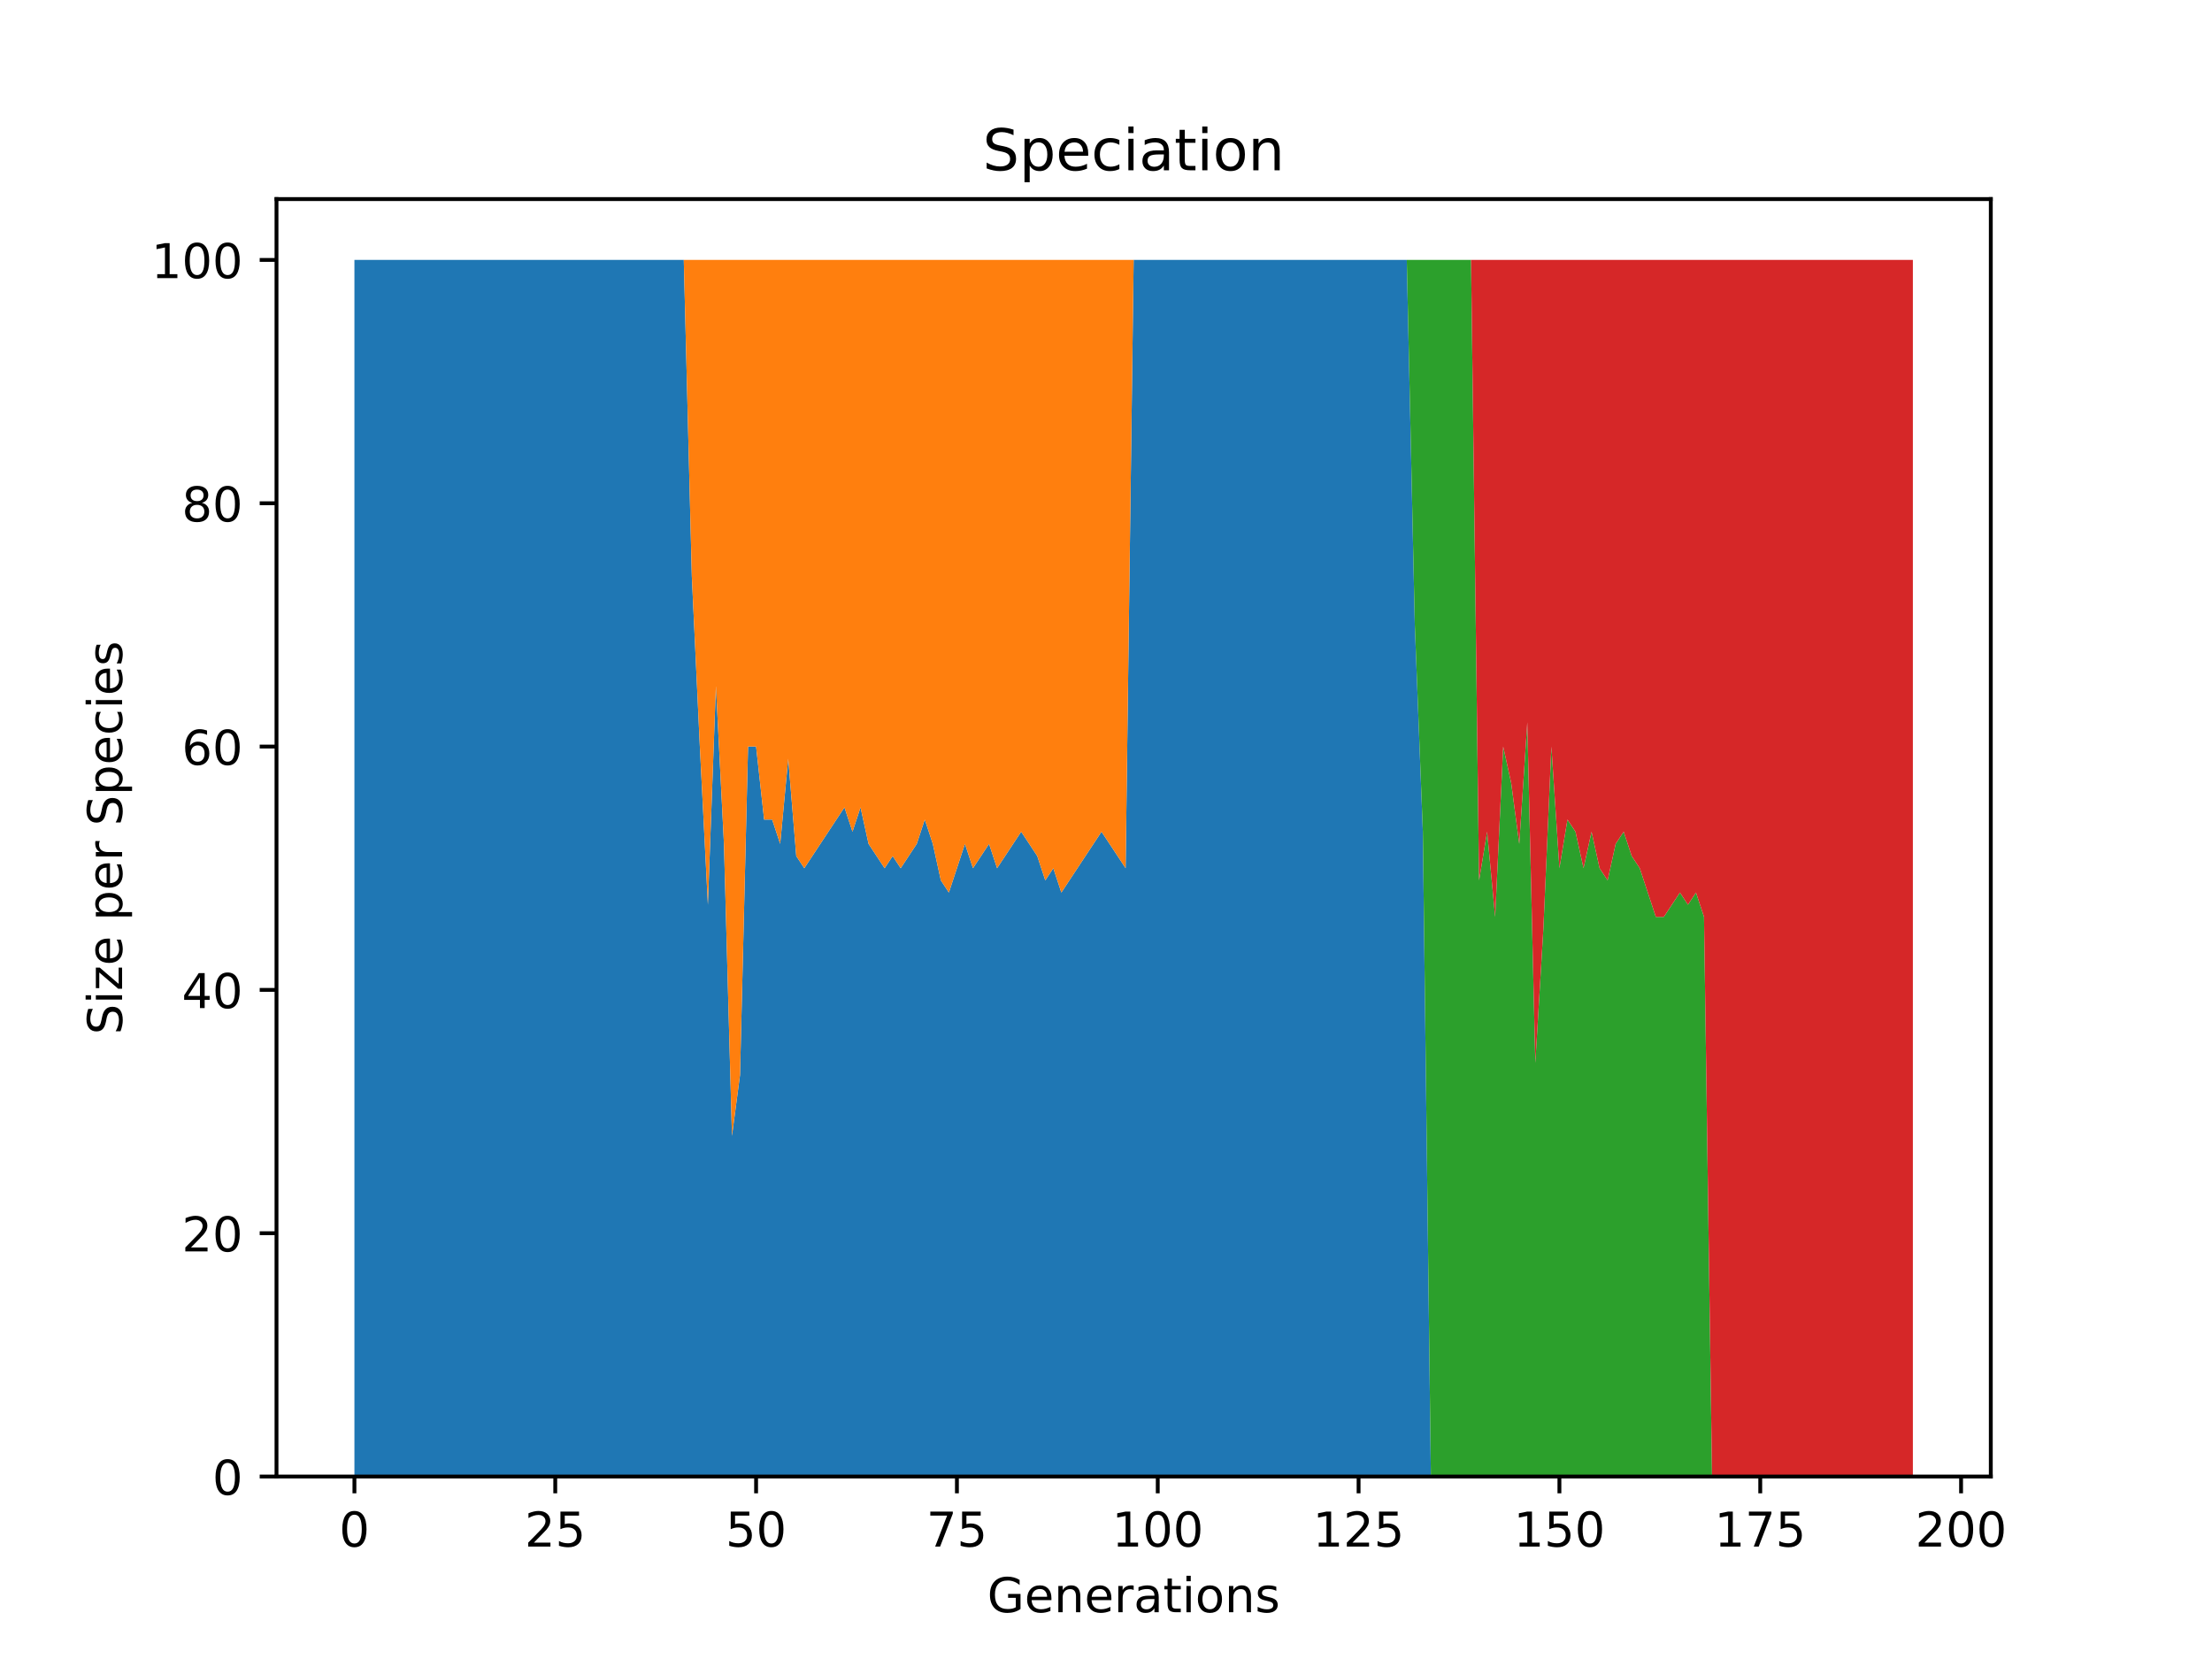 <?xml version="1.0" encoding="utf-8" standalone="no"?>
<!DOCTYPE svg PUBLIC "-//W3C//DTD SVG 1.1//EN"
  "http://www.w3.org/Graphics/SVG/1.1/DTD/svg11.dtd">
<!-- Created with matplotlib (https://matplotlib.org/) -->
<svg height="345.6pt" version="1.1" viewBox="0 0 460.8 345.6" width="460.8pt" xmlns="http://www.w3.org/2000/svg" xmlns:xlink="http://www.w3.org/1999/xlink">
 <defs>
  <style type="text/css">*{stroke-linecap:butt;stroke-linejoin:round;}</style>
 </defs>
 <g id="figure_1">
  <g id="patch_1">
   <path d="M 0 345.6 
L 460.8 345.6 
L 460.8 0 
L 0 0 
z
" style="fill:#ffffff;"/>
  </g>
  <g id="axes_1">
   <g id="patch_2">
    <path d="M 57.6 307.584 
L 414.72 307.584 
L 414.72 41.472 
L 57.6 41.472 
z
" style="fill:#ffffff;"/>
   </g>
   <g id="PolyCollection_1">
    <path clip-path="url(#p892b4ec6a6)" d="M 73.833 54.144 
L 73.833 307.584 
L 75.506 307.584 
L 77.18 307.584 
L 78.853 307.584 
L 80.527 307.584 
L 82.2 307.584 
L 83.874 307.584 
L 85.547 307.584 
L 87.221 307.584 
L 88.894 307.584 
L 90.567 307.584 
L 92.241 307.584 
L 93.914 307.584 
L 95.588 307.584 
L 97.261 307.584 
L 98.935 307.584 
L 100.608 307.584 
L 102.282 307.584 
L 103.955 307.584 
L 105.629 307.584 
L 107.302 307.584 
L 108.976 307.584 
L 110.649 307.584 
L 112.323 307.584 
L 113.996 307.584 
L 115.67 307.584 
L 117.343 307.584 
L 119.017 307.584 
L 120.69 307.584 
L 122.364 307.584 
L 124.037 307.584 
L 125.711 307.584 
L 127.384 307.584 
L 129.057 307.584 
L 130.731 307.584 
L 132.404 307.584 
L 134.078 307.584 
L 135.751 307.584 
L 137.425 307.584 
L 139.098 307.584 
L 140.772 307.584 
L 142.445 307.584 
L 144.119 307.584 
L 145.792 307.584 
L 147.466 307.584 
L 149.139 307.584 
L 150.813 307.584 
L 152.486 307.584 
L 154.16 307.584 
L 155.833 307.584 
L 157.507 307.584 
L 159.18 307.584 
L 160.854 307.584 
L 162.527 307.584 
L 164.2 307.584 
L 165.874 307.584 
L 167.547 307.584 
L 169.221 307.584 
L 170.894 307.584 
L 172.568 307.584 
L 174.241 307.584 
L 175.915 307.584 
L 177.588 307.584 
L 179.262 307.584 
L 180.935 307.584 
L 182.609 307.584 
L 184.282 307.584 
L 185.956 307.584 
L 187.629 307.584 
L 189.303 307.584 
L 190.976 307.584 
L 192.65 307.584 
L 194.323 307.584 
L 195.997 307.584 
L 197.67 307.584 
L 199.344 307.584 
L 201.017 307.584 
L 202.69 307.584 
L 204.364 307.584 
L 206.037 307.584 
L 207.711 307.584 
L 209.384 307.584 
L 211.058 307.584 
L 212.731 307.584 
L 214.405 307.584 
L 216.078 307.584 
L 217.752 307.584 
L 219.425 307.584 
L 221.099 307.584 
L 222.772 307.584 
L 224.446 307.584 
L 226.119 307.584 
L 227.793 307.584 
L 229.466 307.584 
L 231.14 307.584 
L 232.813 307.584 
L 234.487 307.584 
L 236.16 307.584 
L 237.833 307.584 
L 239.507 307.584 
L 241.18 307.584 
L 242.854 307.584 
L 244.527 307.584 
L 246.201 307.584 
L 247.874 307.584 
L 249.548 307.584 
L 251.221 307.584 
L 252.895 307.584 
L 254.568 307.584 
L 256.242 307.584 
L 257.915 307.584 
L 259.589 307.584 
L 261.262 307.584 
L 262.936 307.584 
L 264.609 307.584 
L 266.283 307.584 
L 267.956 307.584 
L 269.63 307.584 
L 271.303 307.584 
L 272.976 307.584 
L 274.65 307.584 
L 276.323 307.584 
L 277.997 307.584 
L 279.67 307.584 
L 281.344 307.584 
L 283.017 307.584 
L 284.691 307.584 
L 286.364 307.584 
L 288.038 307.584 
L 289.711 307.584 
L 291.385 307.584 
L 293.058 307.584 
L 294.732 307.584 
L 296.405 307.584 
L 298.079 307.584 
L 299.752 307.584 
L 301.426 307.584 
L 303.099 307.584 
L 304.773 307.584 
L 306.446 307.584 
L 308.12 307.584 
L 309.793 307.584 
L 311.466 307.584 
L 313.14 307.584 
L 314.813 307.584 
L 316.487 307.584 
L 318.16 307.584 
L 319.834 307.584 
L 321.507 307.584 
L 323.181 307.584 
L 324.854 307.584 
L 326.528 307.584 
L 328.201 307.584 
L 329.875 307.584 
L 331.548 307.584 
L 333.222 307.584 
L 334.895 307.584 
L 336.569 307.584 
L 338.242 307.584 
L 339.916 307.584 
L 341.589 307.584 
L 343.263 307.584 
L 344.936 307.584 
L 346.609 307.584 
L 348.283 307.584 
L 349.956 307.584 
L 351.63 307.584 
L 353.303 307.584 
L 354.977 307.584 
L 356.65 307.584 
L 358.324 307.584 
L 359.997 307.584 
L 361.671 307.584 
L 363.344 307.584 
L 365.018 307.584 
L 366.691 307.584 
L 368.365 307.584 
L 370.038 307.584 
L 371.712 307.584 
L 373.385 307.584 
L 375.059 307.584 
L 376.732 307.584 
L 378.406 307.584 
L 380.079 307.584 
L 381.753 307.584 
L 383.426 307.584 
L 385.099 307.584 
L 386.773 307.584 
L 388.446 307.584 
L 390.12 307.584 
L 391.793 307.584 
L 393.467 307.584 
L 395.14 307.584 
L 396.814 307.584 
L 398.487 307.584 
L 398.487 307.584 
L 398.487 307.584 
L 396.814 307.584 
L 395.14 307.584 
L 393.467 307.584 
L 391.793 307.584 
L 390.12 307.584 
L 388.446 307.584 
L 386.773 307.584 
L 385.099 307.584 
L 383.426 307.584 
L 381.753 307.584 
L 380.079 307.584 
L 378.406 307.584 
L 376.732 307.584 
L 375.059 307.584 
L 373.385 307.584 
L 371.712 307.584 
L 370.038 307.584 
L 368.365 307.584 
L 366.691 307.584 
L 365.018 307.584 
L 363.344 307.584 
L 361.671 307.584 
L 359.997 307.584 
L 358.324 307.584 
L 356.65 307.584 
L 354.977 307.584 
L 353.303 307.584 
L 351.63 307.584 
L 349.956 307.584 
L 348.283 307.584 
L 346.609 307.584 
L 344.936 307.584 
L 343.263 307.584 
L 341.589 307.584 
L 339.916 307.584 
L 338.242 307.584 
L 336.569 307.584 
L 334.895 307.584 
L 333.222 307.584 
L 331.548 307.584 
L 329.875 307.584 
L 328.201 307.584 
L 326.528 307.584 
L 324.854 307.584 
L 323.181 307.584 
L 321.507 307.584 
L 319.834 307.584 
L 318.16 307.584 
L 316.487 307.584 
L 314.813 307.584 
L 313.14 307.584 
L 311.466 307.584 
L 309.793 307.584 
L 308.12 307.584 
L 306.446 307.584 
L 304.773 307.584 
L 303.099 307.584 
L 301.426 307.584 
L 299.752 307.584 
L 298.079 307.584 
L 296.405 173.261 
L 294.732 130.176 
L 293.058 54.144 
L 291.385 54.144 
L 289.711 54.144 
L 288.038 54.144 
L 286.364 54.144 
L 284.691 54.144 
L 283.017 54.144 
L 281.344 54.144 
L 279.67 54.144 
L 277.997 54.144 
L 276.323 54.144 
L 274.65 54.144 
L 272.976 54.144 
L 271.303 54.144 
L 269.63 54.144 
L 267.956 54.144 
L 266.283 54.144 
L 264.609 54.144 
L 262.936 54.144 
L 261.262 54.144 
L 259.589 54.144 
L 257.915 54.144 
L 256.242 54.144 
L 254.568 54.144 
L 252.895 54.144 
L 251.221 54.144 
L 249.548 54.144 
L 247.874 54.144 
L 246.201 54.144 
L 244.527 54.144 
L 242.854 54.144 
L 241.18 54.144 
L 239.507 54.144 
L 237.833 54.144 
L 236.16 54.144 
L 234.487 180.864 
L 232.813 178.33 
L 231.14 175.795 
L 229.466 173.261 
L 227.793 175.795 
L 226.119 178.33 
L 224.446 180.864 
L 222.772 183.398 
L 221.099 185.933 
L 219.425 180.864 
L 217.752 183.398 
L 216.078 178.33 
L 214.405 175.795 
L 212.731 173.261 
L 211.058 175.795 
L 209.384 178.33 
L 207.711 180.864 
L 206.037 175.795 
L 204.364 178.33 
L 202.69 180.864 
L 201.017 175.795 
L 199.344 180.864 
L 197.67 185.933 
L 195.997 183.398 
L 194.323 175.795 
L 192.65 170.726 
L 190.976 175.795 
L 189.303 178.33 
L 187.629 180.864 
L 185.956 178.33 
L 184.282 180.864 
L 182.609 178.33 
L 180.935 175.795 
L 179.262 168.192 
L 177.588 173.261 
L 175.915 168.192 
L 174.241 170.726 
L 172.568 173.261 
L 170.894 175.795 
L 169.221 178.33 
L 167.547 180.864 
L 165.874 178.33 
L 164.2 158.054 
L 162.527 175.795 
L 160.854 170.726 
L 159.18 170.726 
L 157.507 155.52 
L 155.833 155.52 
L 154.16 223.949 
L 152.486 236.621 
L 150.813 175.795 
L 149.139 142.848 
L 147.466 188.467 
L 145.792 155.52 
L 144.119 120.038 
L 142.445 54.144 
L 140.772 54.144 
L 139.098 54.144 
L 137.425 54.144 
L 135.751 54.144 
L 134.078 54.144 
L 132.404 54.144 
L 130.731 54.144 
L 129.057 54.144 
L 127.384 54.144 
L 125.711 54.144 
L 124.037 54.144 
L 122.364 54.144 
L 120.69 54.144 
L 119.017 54.144 
L 117.343 54.144 
L 115.67 54.144 
L 113.996 54.144 
L 112.323 54.144 
L 110.649 54.144 
L 108.976 54.144 
L 107.302 54.144 
L 105.629 54.144 
L 103.955 54.144 
L 102.282 54.144 
L 100.608 54.144 
L 98.935 54.144 
L 97.261 54.144 
L 95.588 54.144 
L 93.914 54.144 
L 92.241 54.144 
L 90.567 54.144 
L 88.894 54.144 
L 87.221 54.144 
L 85.547 54.144 
L 83.874 54.144 
L 82.2 54.144 
L 80.527 54.144 
L 78.853 54.144 
L 77.18 54.144 
L 75.506 54.144 
L 73.833 54.144 
z
" style="fill:#1f77b4;"/>
   </g>
   <g id="PolyCollection_2">
    <path clip-path="url(#p892b4ec6a6)" d="M 73.833 54.144 
L 73.833 54.144 
L 75.506 54.144 
L 77.18 54.144 
L 78.853 54.144 
L 80.527 54.144 
L 82.2 54.144 
L 83.874 54.144 
L 85.547 54.144 
L 87.221 54.144 
L 88.894 54.144 
L 90.567 54.144 
L 92.241 54.144 
L 93.914 54.144 
L 95.588 54.144 
L 97.261 54.144 
L 98.935 54.144 
L 100.608 54.144 
L 102.282 54.144 
L 103.955 54.144 
L 105.629 54.144 
L 107.302 54.144 
L 108.976 54.144 
L 110.649 54.144 
L 112.323 54.144 
L 113.996 54.144 
L 115.67 54.144 
L 117.343 54.144 
L 119.017 54.144 
L 120.69 54.144 
L 122.364 54.144 
L 124.037 54.144 
L 125.711 54.144 
L 127.384 54.144 
L 129.057 54.144 
L 130.731 54.144 
L 132.404 54.144 
L 134.078 54.144 
L 135.751 54.144 
L 137.425 54.144 
L 139.098 54.144 
L 140.772 54.144 
L 142.445 54.144 
L 144.119 120.038 
L 145.792 155.52 
L 147.466 188.467 
L 149.139 142.848 
L 150.813 175.795 
L 152.486 236.621 
L 154.16 223.949 
L 155.833 155.52 
L 157.507 155.52 
L 159.18 170.726 
L 160.854 170.726 
L 162.527 175.795 
L 164.2 158.054 
L 165.874 178.33 
L 167.547 180.864 
L 169.221 178.33 
L 170.894 175.795 
L 172.568 173.261 
L 174.241 170.726 
L 175.915 168.192 
L 177.588 173.261 
L 179.262 168.192 
L 180.935 175.795 
L 182.609 178.33 
L 184.282 180.864 
L 185.956 178.33 
L 187.629 180.864 
L 189.303 178.33 
L 190.976 175.795 
L 192.65 170.726 
L 194.323 175.795 
L 195.997 183.398 
L 197.67 185.933 
L 199.344 180.864 
L 201.017 175.795 
L 202.69 180.864 
L 204.364 178.33 
L 206.037 175.795 
L 207.711 180.864 
L 209.384 178.33 
L 211.058 175.795 
L 212.731 173.261 
L 214.405 175.795 
L 216.078 178.33 
L 217.752 183.398 
L 219.425 180.864 
L 221.099 185.933 
L 222.772 183.398 
L 224.446 180.864 
L 226.119 178.33 
L 227.793 175.795 
L 229.466 173.261 
L 231.14 175.795 
L 232.813 178.33 
L 234.487 180.864 
L 236.16 54.144 
L 237.833 54.144 
L 239.507 54.144 
L 241.18 54.144 
L 242.854 54.144 
L 244.527 54.144 
L 246.201 54.144 
L 247.874 54.144 
L 249.548 54.144 
L 251.221 54.144 
L 252.895 54.144 
L 254.568 54.144 
L 256.242 54.144 
L 257.915 54.144 
L 259.589 54.144 
L 261.262 54.144 
L 262.936 54.144 
L 264.609 54.144 
L 266.283 54.144 
L 267.956 54.144 
L 269.63 54.144 
L 271.303 54.144 
L 272.976 54.144 
L 274.65 54.144 
L 276.323 54.144 
L 277.997 54.144 
L 279.67 54.144 
L 281.344 54.144 
L 283.017 54.144 
L 284.691 54.144 
L 286.364 54.144 
L 288.038 54.144 
L 289.711 54.144 
L 291.385 54.144 
L 293.058 54.144 
L 294.732 130.176 
L 296.405 173.261 
L 298.079 307.584 
L 299.752 307.584 
L 301.426 307.584 
L 303.099 307.584 
L 304.773 307.584 
L 306.446 307.584 
L 308.12 307.584 
L 309.793 307.584 
L 311.466 307.584 
L 313.14 307.584 
L 314.813 307.584 
L 316.487 307.584 
L 318.16 307.584 
L 319.834 307.584 
L 321.507 307.584 
L 323.181 307.584 
L 324.854 307.584 
L 326.528 307.584 
L 328.201 307.584 
L 329.875 307.584 
L 331.548 307.584 
L 333.222 307.584 
L 334.895 307.584 
L 336.569 307.584 
L 338.242 307.584 
L 339.916 307.584 
L 341.589 307.584 
L 343.263 307.584 
L 344.936 307.584 
L 346.609 307.584 
L 348.283 307.584 
L 349.956 307.584 
L 351.63 307.584 
L 353.303 307.584 
L 354.977 307.584 
L 356.65 307.584 
L 358.324 307.584 
L 359.997 307.584 
L 361.671 307.584 
L 363.344 307.584 
L 365.018 307.584 
L 366.691 307.584 
L 368.365 307.584 
L 370.038 307.584 
L 371.712 307.584 
L 373.385 307.584 
L 375.059 307.584 
L 376.732 307.584 
L 378.406 307.584 
L 380.079 307.584 
L 381.753 307.584 
L 383.426 307.584 
L 385.099 307.584 
L 386.773 307.584 
L 388.446 307.584 
L 390.12 307.584 
L 391.793 307.584 
L 393.467 307.584 
L 395.14 307.584 
L 396.814 307.584 
L 398.487 307.584 
L 398.487 307.584 
L 398.487 307.584 
L 396.814 307.584 
L 395.14 307.584 
L 393.467 307.584 
L 391.793 307.584 
L 390.12 307.584 
L 388.446 307.584 
L 386.773 307.584 
L 385.099 307.584 
L 383.426 307.584 
L 381.753 307.584 
L 380.079 307.584 
L 378.406 307.584 
L 376.732 307.584 
L 375.059 307.584 
L 373.385 307.584 
L 371.712 307.584 
L 370.038 307.584 
L 368.365 307.584 
L 366.691 307.584 
L 365.018 307.584 
L 363.344 307.584 
L 361.671 307.584 
L 359.997 307.584 
L 358.324 307.584 
L 356.65 307.584 
L 354.977 307.584 
L 353.303 307.584 
L 351.63 307.584 
L 349.956 307.584 
L 348.283 307.584 
L 346.609 307.584 
L 344.936 307.584 
L 343.263 307.584 
L 341.589 307.584 
L 339.916 307.584 
L 338.242 307.584 
L 336.569 307.584 
L 334.895 307.584 
L 333.222 307.584 
L 331.548 307.584 
L 329.875 307.584 
L 328.201 307.584 
L 326.528 307.584 
L 324.854 307.584 
L 323.181 307.584 
L 321.507 307.584 
L 319.834 307.584 
L 318.16 307.584 
L 316.487 307.584 
L 314.813 307.584 
L 313.14 307.584 
L 311.466 307.584 
L 309.793 307.584 
L 308.12 307.584 
L 306.446 307.584 
L 304.773 307.584 
L 303.099 307.584 
L 301.426 307.584 
L 299.752 307.584 
L 298.079 307.584 
L 296.405 173.261 
L 294.732 130.176 
L 293.058 54.144 
L 291.385 54.144 
L 289.711 54.144 
L 288.038 54.144 
L 286.364 54.144 
L 284.691 54.144 
L 283.017 54.144 
L 281.344 54.144 
L 279.67 54.144 
L 277.997 54.144 
L 276.323 54.144 
L 274.65 54.144 
L 272.976 54.144 
L 271.303 54.144 
L 269.63 54.144 
L 267.956 54.144 
L 266.283 54.144 
L 264.609 54.144 
L 262.936 54.144 
L 261.262 54.144 
L 259.589 54.144 
L 257.915 54.144 
L 256.242 54.144 
L 254.568 54.144 
L 252.895 54.144 
L 251.221 54.144 
L 249.548 54.144 
L 247.874 54.144 
L 246.201 54.144 
L 244.527 54.144 
L 242.854 54.144 
L 241.18 54.144 
L 239.507 54.144 
L 237.833 54.144 
L 236.16 54.144 
L 234.487 54.144 
L 232.813 54.144 
L 231.14 54.144 
L 229.466 54.144 
L 227.793 54.144 
L 226.119 54.144 
L 224.446 54.144 
L 222.772 54.144 
L 221.099 54.144 
L 219.425 54.144 
L 217.752 54.144 
L 216.078 54.144 
L 214.405 54.144 
L 212.731 54.144 
L 211.058 54.144 
L 209.384 54.144 
L 207.711 54.144 
L 206.037 54.144 
L 204.364 54.144 
L 202.69 54.144 
L 201.017 54.144 
L 199.344 54.144 
L 197.67 54.144 
L 195.997 54.144 
L 194.323 54.144 
L 192.65 54.144 
L 190.976 54.144 
L 189.303 54.144 
L 187.629 54.144 
L 185.956 54.144 
L 184.282 54.144 
L 182.609 54.144 
L 180.935 54.144 
L 179.262 54.144 
L 177.588 54.144 
L 175.915 54.144 
L 174.241 54.144 
L 172.568 54.144 
L 170.894 54.144 
L 169.221 54.144 
L 167.547 54.144 
L 165.874 54.144 
L 164.2 54.144 
L 162.527 54.144 
L 160.854 54.144 
L 159.18 54.144 
L 157.507 54.144 
L 155.833 54.144 
L 154.16 54.144 
L 152.486 54.144 
L 150.813 54.144 
L 149.139 54.144 
L 147.466 54.144 
L 145.792 54.144 
L 144.119 54.144 
L 142.445 54.144 
L 140.772 54.144 
L 139.098 54.144 
L 137.425 54.144 
L 135.751 54.144 
L 134.078 54.144 
L 132.404 54.144 
L 130.731 54.144 
L 129.057 54.144 
L 127.384 54.144 
L 125.711 54.144 
L 124.037 54.144 
L 122.364 54.144 
L 120.69 54.144 
L 119.017 54.144 
L 117.343 54.144 
L 115.67 54.144 
L 113.996 54.144 
L 112.323 54.144 
L 110.649 54.144 
L 108.976 54.144 
L 107.302 54.144 
L 105.629 54.144 
L 103.955 54.144 
L 102.282 54.144 
L 100.608 54.144 
L 98.935 54.144 
L 97.261 54.144 
L 95.588 54.144 
L 93.914 54.144 
L 92.241 54.144 
L 90.567 54.144 
L 88.894 54.144 
L 87.221 54.144 
L 85.547 54.144 
L 83.874 54.144 
L 82.2 54.144 
L 80.527 54.144 
L 78.853 54.144 
L 77.18 54.144 
L 75.506 54.144 
L 73.833 54.144 
z
" style="fill:#ff7f0e;"/>
   </g>
   <g id="PolyCollection_3">
    <path clip-path="url(#p892b4ec6a6)" d="M 73.833 54.144 
L 73.833 54.144 
L 75.506 54.144 
L 77.18 54.144 
L 78.853 54.144 
L 80.527 54.144 
L 82.2 54.144 
L 83.874 54.144 
L 85.547 54.144 
L 87.221 54.144 
L 88.894 54.144 
L 90.567 54.144 
L 92.241 54.144 
L 93.914 54.144 
L 95.588 54.144 
L 97.261 54.144 
L 98.935 54.144 
L 100.608 54.144 
L 102.282 54.144 
L 103.955 54.144 
L 105.629 54.144 
L 107.302 54.144 
L 108.976 54.144 
L 110.649 54.144 
L 112.323 54.144 
L 113.996 54.144 
L 115.67 54.144 
L 117.343 54.144 
L 119.017 54.144 
L 120.69 54.144 
L 122.364 54.144 
L 124.037 54.144 
L 125.711 54.144 
L 127.384 54.144 
L 129.057 54.144 
L 130.731 54.144 
L 132.404 54.144 
L 134.078 54.144 
L 135.751 54.144 
L 137.425 54.144 
L 139.098 54.144 
L 140.772 54.144 
L 142.445 54.144 
L 144.119 54.144 
L 145.792 54.144 
L 147.466 54.144 
L 149.139 54.144 
L 150.813 54.144 
L 152.486 54.144 
L 154.16 54.144 
L 155.833 54.144 
L 157.507 54.144 
L 159.18 54.144 
L 160.854 54.144 
L 162.527 54.144 
L 164.2 54.144 
L 165.874 54.144 
L 167.547 54.144 
L 169.221 54.144 
L 170.894 54.144 
L 172.568 54.144 
L 174.241 54.144 
L 175.915 54.144 
L 177.588 54.144 
L 179.262 54.144 
L 180.935 54.144 
L 182.609 54.144 
L 184.282 54.144 
L 185.956 54.144 
L 187.629 54.144 
L 189.303 54.144 
L 190.976 54.144 
L 192.65 54.144 
L 194.323 54.144 
L 195.997 54.144 
L 197.67 54.144 
L 199.344 54.144 
L 201.017 54.144 
L 202.69 54.144 
L 204.364 54.144 
L 206.037 54.144 
L 207.711 54.144 
L 209.384 54.144 
L 211.058 54.144 
L 212.731 54.144 
L 214.405 54.144 
L 216.078 54.144 
L 217.752 54.144 
L 219.425 54.144 
L 221.099 54.144 
L 222.772 54.144 
L 224.446 54.144 
L 226.119 54.144 
L 227.793 54.144 
L 229.466 54.144 
L 231.14 54.144 
L 232.813 54.144 
L 234.487 54.144 
L 236.16 54.144 
L 237.833 54.144 
L 239.507 54.144 
L 241.18 54.144 
L 242.854 54.144 
L 244.527 54.144 
L 246.201 54.144 
L 247.874 54.144 
L 249.548 54.144 
L 251.221 54.144 
L 252.895 54.144 
L 254.568 54.144 
L 256.242 54.144 
L 257.915 54.144 
L 259.589 54.144 
L 261.262 54.144 
L 262.936 54.144 
L 264.609 54.144 
L 266.283 54.144 
L 267.956 54.144 
L 269.63 54.144 
L 271.303 54.144 
L 272.976 54.144 
L 274.65 54.144 
L 276.323 54.144 
L 277.997 54.144 
L 279.67 54.144 
L 281.344 54.144 
L 283.017 54.144 
L 284.691 54.144 
L 286.364 54.144 
L 288.038 54.144 
L 289.711 54.144 
L 291.385 54.144 
L 293.058 54.144 
L 294.732 130.176 
L 296.405 173.261 
L 298.079 307.584 
L 299.752 307.584 
L 301.426 307.584 
L 303.099 307.584 
L 304.773 307.584 
L 306.446 307.584 
L 308.12 307.584 
L 309.793 307.584 
L 311.466 307.584 
L 313.14 307.584 
L 314.813 307.584 
L 316.487 307.584 
L 318.16 307.584 
L 319.834 307.584 
L 321.507 307.584 
L 323.181 307.584 
L 324.854 307.584 
L 326.528 307.584 
L 328.201 307.584 
L 329.875 307.584 
L 331.548 307.584 
L 333.222 307.584 
L 334.895 307.584 
L 336.569 307.584 
L 338.242 307.584 
L 339.916 307.584 
L 341.589 307.584 
L 343.263 307.584 
L 344.936 307.584 
L 346.609 307.584 
L 348.283 307.584 
L 349.956 307.584 
L 351.63 307.584 
L 353.303 307.584 
L 354.977 307.584 
L 356.65 307.584 
L 358.324 307.584 
L 359.997 307.584 
L 361.671 307.584 
L 363.344 307.584 
L 365.018 307.584 
L 366.691 307.584 
L 368.365 307.584 
L 370.038 307.584 
L 371.712 307.584 
L 373.385 307.584 
L 375.059 307.584 
L 376.732 307.584 
L 378.406 307.584 
L 380.079 307.584 
L 381.753 307.584 
L 383.426 307.584 
L 385.099 307.584 
L 386.773 307.584 
L 388.446 307.584 
L 390.12 307.584 
L 391.793 307.584 
L 393.467 307.584 
L 395.14 307.584 
L 396.814 307.584 
L 398.487 307.584 
L 398.487 307.584 
L 398.487 307.584 
L 396.814 307.584 
L 395.14 307.584 
L 393.467 307.584 
L 391.793 307.584 
L 390.12 307.584 
L 388.446 307.584 
L 386.773 307.584 
L 385.099 307.584 
L 383.426 307.584 
L 381.753 307.584 
L 380.079 307.584 
L 378.406 307.584 
L 376.732 307.584 
L 375.059 307.584 
L 373.385 307.584 
L 371.712 307.584 
L 370.038 307.584 
L 368.365 307.584 
L 366.691 307.584 
L 365.018 307.584 
L 363.344 307.584 
L 361.671 307.584 
L 359.997 307.584 
L 358.324 307.584 
L 356.65 307.584 
L 354.977 191.002 
L 353.303 185.933 
L 351.63 188.467 
L 349.956 185.933 
L 348.283 188.467 
L 346.609 191.002 
L 344.936 191.002 
L 343.263 185.933 
L 341.589 180.864 
L 339.916 178.33 
L 338.242 173.261 
L 336.569 175.795 
L 334.895 183.398 
L 333.222 180.864 
L 331.548 173.261 
L 329.875 180.864 
L 328.201 173.261 
L 326.528 170.726 
L 324.854 180.864 
L 323.181 155.52 
L 321.507 193.536 
L 319.834 221.414 
L 318.16 150.451 
L 316.487 175.795 
L 314.813 163.123 
L 313.14 155.52 
L 311.466 191.002 
L 309.793 173.261 
L 308.12 183.398 
L 306.446 54.144 
L 304.773 54.144 
L 303.099 54.144 
L 301.426 54.144 
L 299.752 54.144 
L 298.079 54.144 
L 296.405 54.144 
L 294.732 54.144 
L 293.058 54.144 
L 291.385 54.144 
L 289.711 54.144 
L 288.038 54.144 
L 286.364 54.144 
L 284.691 54.144 
L 283.017 54.144 
L 281.344 54.144 
L 279.67 54.144 
L 277.997 54.144 
L 276.323 54.144 
L 274.65 54.144 
L 272.976 54.144 
L 271.303 54.144 
L 269.63 54.144 
L 267.956 54.144 
L 266.283 54.144 
L 264.609 54.144 
L 262.936 54.144 
L 261.262 54.144 
L 259.589 54.144 
L 257.915 54.144 
L 256.242 54.144 
L 254.568 54.144 
L 252.895 54.144 
L 251.221 54.144 
L 249.548 54.144 
L 247.874 54.144 
L 246.201 54.144 
L 244.527 54.144 
L 242.854 54.144 
L 241.18 54.144 
L 239.507 54.144 
L 237.833 54.144 
L 236.16 54.144 
L 234.487 54.144 
L 232.813 54.144 
L 231.14 54.144 
L 229.466 54.144 
L 227.793 54.144 
L 226.119 54.144 
L 224.446 54.144 
L 222.772 54.144 
L 221.099 54.144 
L 219.425 54.144 
L 217.752 54.144 
L 216.078 54.144 
L 214.405 54.144 
L 212.731 54.144 
L 211.058 54.144 
L 209.384 54.144 
L 207.711 54.144 
L 206.037 54.144 
L 204.364 54.144 
L 202.69 54.144 
L 201.017 54.144 
L 199.344 54.144 
L 197.67 54.144 
L 195.997 54.144 
L 194.323 54.144 
L 192.65 54.144 
L 190.976 54.144 
L 189.303 54.144 
L 187.629 54.144 
L 185.956 54.144 
L 184.282 54.144 
L 182.609 54.144 
L 180.935 54.144 
L 179.262 54.144 
L 177.588 54.144 
L 175.915 54.144 
L 174.241 54.144 
L 172.568 54.144 
L 170.894 54.144 
L 169.221 54.144 
L 167.547 54.144 
L 165.874 54.144 
L 164.2 54.144 
L 162.527 54.144 
L 160.854 54.144 
L 159.18 54.144 
L 157.507 54.144 
L 155.833 54.144 
L 154.16 54.144 
L 152.486 54.144 
L 150.813 54.144 
L 149.139 54.144 
L 147.466 54.144 
L 145.792 54.144 
L 144.119 54.144 
L 142.445 54.144 
L 140.772 54.144 
L 139.098 54.144 
L 137.425 54.144 
L 135.751 54.144 
L 134.078 54.144 
L 132.404 54.144 
L 130.731 54.144 
L 129.057 54.144 
L 127.384 54.144 
L 125.711 54.144 
L 124.037 54.144 
L 122.364 54.144 
L 120.69 54.144 
L 119.017 54.144 
L 117.343 54.144 
L 115.67 54.144 
L 113.996 54.144 
L 112.323 54.144 
L 110.649 54.144 
L 108.976 54.144 
L 107.302 54.144 
L 105.629 54.144 
L 103.955 54.144 
L 102.282 54.144 
L 100.608 54.144 
L 98.935 54.144 
L 97.261 54.144 
L 95.588 54.144 
L 93.914 54.144 
L 92.241 54.144 
L 90.567 54.144 
L 88.894 54.144 
L 87.221 54.144 
L 85.547 54.144 
L 83.874 54.144 
L 82.2 54.144 
L 80.527 54.144 
L 78.853 54.144 
L 77.18 54.144 
L 75.506 54.144 
L 73.833 54.144 
z
" style="fill:#2ca02c;"/>
   </g>
   <g id="PolyCollection_4">
    <path clip-path="url(#p892b4ec6a6)" d="M 73.833 54.144 
L 73.833 54.144 
L 75.506 54.144 
L 77.18 54.144 
L 78.853 54.144 
L 80.527 54.144 
L 82.2 54.144 
L 83.874 54.144 
L 85.547 54.144 
L 87.221 54.144 
L 88.894 54.144 
L 90.567 54.144 
L 92.241 54.144 
L 93.914 54.144 
L 95.588 54.144 
L 97.261 54.144 
L 98.935 54.144 
L 100.608 54.144 
L 102.282 54.144 
L 103.955 54.144 
L 105.629 54.144 
L 107.302 54.144 
L 108.976 54.144 
L 110.649 54.144 
L 112.323 54.144 
L 113.996 54.144 
L 115.67 54.144 
L 117.343 54.144 
L 119.017 54.144 
L 120.69 54.144 
L 122.364 54.144 
L 124.037 54.144 
L 125.711 54.144 
L 127.384 54.144 
L 129.057 54.144 
L 130.731 54.144 
L 132.404 54.144 
L 134.078 54.144 
L 135.751 54.144 
L 137.425 54.144 
L 139.098 54.144 
L 140.772 54.144 
L 142.445 54.144 
L 144.119 54.144 
L 145.792 54.144 
L 147.466 54.144 
L 149.139 54.144 
L 150.813 54.144 
L 152.486 54.144 
L 154.16 54.144 
L 155.833 54.144 
L 157.507 54.144 
L 159.18 54.144 
L 160.854 54.144 
L 162.527 54.144 
L 164.2 54.144 
L 165.874 54.144 
L 167.547 54.144 
L 169.221 54.144 
L 170.894 54.144 
L 172.568 54.144 
L 174.241 54.144 
L 175.915 54.144 
L 177.588 54.144 
L 179.262 54.144 
L 180.935 54.144 
L 182.609 54.144 
L 184.282 54.144 
L 185.956 54.144 
L 187.629 54.144 
L 189.303 54.144 
L 190.976 54.144 
L 192.65 54.144 
L 194.323 54.144 
L 195.997 54.144 
L 197.67 54.144 
L 199.344 54.144 
L 201.017 54.144 
L 202.69 54.144 
L 204.364 54.144 
L 206.037 54.144 
L 207.711 54.144 
L 209.384 54.144 
L 211.058 54.144 
L 212.731 54.144 
L 214.405 54.144 
L 216.078 54.144 
L 217.752 54.144 
L 219.425 54.144 
L 221.099 54.144 
L 222.772 54.144 
L 224.446 54.144 
L 226.119 54.144 
L 227.793 54.144 
L 229.466 54.144 
L 231.14 54.144 
L 232.813 54.144 
L 234.487 54.144 
L 236.16 54.144 
L 237.833 54.144 
L 239.507 54.144 
L 241.18 54.144 
L 242.854 54.144 
L 244.527 54.144 
L 246.201 54.144 
L 247.874 54.144 
L 249.548 54.144 
L 251.221 54.144 
L 252.895 54.144 
L 254.568 54.144 
L 256.242 54.144 
L 257.915 54.144 
L 259.589 54.144 
L 261.262 54.144 
L 262.936 54.144 
L 264.609 54.144 
L 266.283 54.144 
L 267.956 54.144 
L 269.63 54.144 
L 271.303 54.144 
L 272.976 54.144 
L 274.65 54.144 
L 276.323 54.144 
L 277.997 54.144 
L 279.67 54.144 
L 281.344 54.144 
L 283.017 54.144 
L 284.691 54.144 
L 286.364 54.144 
L 288.038 54.144 
L 289.711 54.144 
L 291.385 54.144 
L 293.058 54.144 
L 294.732 54.144 
L 296.405 54.144 
L 298.079 54.144 
L 299.752 54.144 
L 301.426 54.144 
L 303.099 54.144 
L 304.773 54.144 
L 306.446 54.144 
L 308.12 183.398 
L 309.793 173.261 
L 311.466 191.002 
L 313.14 155.52 
L 314.813 163.123 
L 316.487 175.795 
L 318.16 150.451 
L 319.834 221.414 
L 321.507 193.536 
L 323.181 155.52 
L 324.854 180.864 
L 326.528 170.726 
L 328.201 173.261 
L 329.875 180.864 
L 331.548 173.261 
L 333.222 180.864 
L 334.895 183.398 
L 336.569 175.795 
L 338.242 173.261 
L 339.916 178.33 
L 341.589 180.864 
L 343.263 185.933 
L 344.936 191.002 
L 346.609 191.002 
L 348.283 188.467 
L 349.956 185.933 
L 351.63 188.467 
L 353.303 185.933 
L 354.977 191.002 
L 356.65 307.584 
L 358.324 307.584 
L 359.997 307.584 
L 361.671 307.584 
L 363.344 307.584 
L 365.018 307.584 
L 366.691 307.584 
L 368.365 307.584 
L 370.038 307.584 
L 371.712 307.584 
L 373.385 307.584 
L 375.059 307.584 
L 376.732 307.584 
L 378.406 307.584 
L 380.079 307.584 
L 381.753 307.584 
L 383.426 307.584 
L 385.099 307.584 
L 386.773 307.584 
L 388.446 307.584 
L 390.12 307.584 
L 391.793 307.584 
L 393.467 307.584 
L 395.14 307.584 
L 396.814 307.584 
L 398.487 307.584 
L 398.487 54.144 
L 398.487 54.144 
L 396.814 54.144 
L 395.14 54.144 
L 393.467 54.144 
L 391.793 54.144 
L 390.12 54.144 
L 388.446 54.144 
L 386.773 54.144 
L 385.099 54.144 
L 383.426 54.144 
L 381.753 54.144 
L 380.079 54.144 
L 378.406 54.144 
L 376.732 54.144 
L 375.059 54.144 
L 373.385 54.144 
L 371.712 54.144 
L 370.038 54.144 
L 368.365 54.144 
L 366.691 54.144 
L 365.018 54.144 
L 363.344 54.144 
L 361.671 54.144 
L 359.997 54.144 
L 358.324 54.144 
L 356.65 54.144 
L 354.977 54.144 
L 353.303 54.144 
L 351.63 54.144 
L 349.956 54.144 
L 348.283 54.144 
L 346.609 54.144 
L 344.936 54.144 
L 343.263 54.144 
L 341.589 54.144 
L 339.916 54.144 
L 338.242 54.144 
L 336.569 54.144 
L 334.895 54.144 
L 333.222 54.144 
L 331.548 54.144 
L 329.875 54.144 
L 328.201 54.144 
L 326.528 54.144 
L 324.854 54.144 
L 323.181 54.144 
L 321.507 54.144 
L 319.834 54.144 
L 318.16 54.144 
L 316.487 54.144 
L 314.813 54.144 
L 313.14 54.144 
L 311.466 54.144 
L 309.793 54.144 
L 308.12 54.144 
L 306.446 54.144 
L 304.773 54.144 
L 303.099 54.144 
L 301.426 54.144 
L 299.752 54.144 
L 298.079 54.144 
L 296.405 54.144 
L 294.732 54.144 
L 293.058 54.144 
L 291.385 54.144 
L 289.711 54.144 
L 288.038 54.144 
L 286.364 54.144 
L 284.691 54.144 
L 283.017 54.144 
L 281.344 54.144 
L 279.67 54.144 
L 277.997 54.144 
L 276.323 54.144 
L 274.65 54.144 
L 272.976 54.144 
L 271.303 54.144 
L 269.63 54.144 
L 267.956 54.144 
L 266.283 54.144 
L 264.609 54.144 
L 262.936 54.144 
L 261.262 54.144 
L 259.589 54.144 
L 257.915 54.144 
L 256.242 54.144 
L 254.568 54.144 
L 252.895 54.144 
L 251.221 54.144 
L 249.548 54.144 
L 247.874 54.144 
L 246.201 54.144 
L 244.527 54.144 
L 242.854 54.144 
L 241.18 54.144 
L 239.507 54.144 
L 237.833 54.144 
L 236.16 54.144 
L 234.487 54.144 
L 232.813 54.144 
L 231.14 54.144 
L 229.466 54.144 
L 227.793 54.144 
L 226.119 54.144 
L 224.446 54.144 
L 222.772 54.144 
L 221.099 54.144 
L 219.425 54.144 
L 217.752 54.144 
L 216.078 54.144 
L 214.405 54.144 
L 212.731 54.144 
L 211.058 54.144 
L 209.384 54.144 
L 207.711 54.144 
L 206.037 54.144 
L 204.364 54.144 
L 202.69 54.144 
L 201.017 54.144 
L 199.344 54.144 
L 197.67 54.144 
L 195.997 54.144 
L 194.323 54.144 
L 192.65 54.144 
L 190.976 54.144 
L 189.303 54.144 
L 187.629 54.144 
L 185.956 54.144 
L 184.282 54.144 
L 182.609 54.144 
L 180.935 54.144 
L 179.262 54.144 
L 177.588 54.144 
L 175.915 54.144 
L 174.241 54.144 
L 172.568 54.144 
L 170.894 54.144 
L 169.221 54.144 
L 167.547 54.144 
L 165.874 54.144 
L 164.2 54.144 
L 162.527 54.144 
L 160.854 54.144 
L 159.18 54.144 
L 157.507 54.144 
L 155.833 54.144 
L 154.16 54.144 
L 152.486 54.144 
L 150.813 54.144 
L 149.139 54.144 
L 147.466 54.144 
L 145.792 54.144 
L 144.119 54.144 
L 142.445 54.144 
L 140.772 54.144 
L 139.098 54.144 
L 137.425 54.144 
L 135.751 54.144 
L 134.078 54.144 
L 132.404 54.144 
L 130.731 54.144 
L 129.057 54.144 
L 127.384 54.144 
L 125.711 54.144 
L 124.037 54.144 
L 122.364 54.144 
L 120.69 54.144 
L 119.017 54.144 
L 117.343 54.144 
L 115.67 54.144 
L 113.996 54.144 
L 112.323 54.144 
L 110.649 54.144 
L 108.976 54.144 
L 107.302 54.144 
L 105.629 54.144 
L 103.955 54.144 
L 102.282 54.144 
L 100.608 54.144 
L 98.935 54.144 
L 97.261 54.144 
L 95.588 54.144 
L 93.914 54.144 
L 92.241 54.144 
L 90.567 54.144 
L 88.894 54.144 
L 87.221 54.144 
L 85.547 54.144 
L 83.874 54.144 
L 82.2 54.144 
L 80.527 54.144 
L 78.853 54.144 
L 77.18 54.144 
L 75.506 54.144 
L 73.833 54.144 
z
" style="fill:#d62728;"/>
   </g>
   <g id="matplotlib.axis_1">
    <g id="xtick_1">
     <g id="line2d_1">
      <defs>
       <path d="M 0 0 
L 0 3.5 
" id="m82934b1f89" style="stroke:#000000;stroke-width:0.8;"/>
      </defs>
      <g>
       <use style="stroke:#000000;stroke-width:0.8;" x="73.833" xlink:href="#m82934b1f89" y="307.584"/>
      </g>
     </g>
     <g id="text_1">
      <!-- 0 -->
      <g transform="translate(70.651 322.182)scale(0.1 -0.1)">
       <defs>
        <path d="M 31.781 66.406 
Q 24.172 66.406 20.328 58.906 
Q 16.5 51.422 16.5 36.375 
Q 16.5 21.391 20.328 13.891 
Q 24.172 6.391 31.781 6.391 
Q 39.453 6.391 43.281 13.891 
Q 47.125 21.391 47.125 36.375 
Q 47.125 51.422 43.281 58.906 
Q 39.453 66.406 31.781 66.406 
z
M 31.781 74.219 
Q 44.047 74.219 50.516 64.516 
Q 56.984 54.828 56.984 36.375 
Q 56.984 17.969 50.516 8.266 
Q 44.047 -1.422 31.781 -1.422 
Q 19.531 -1.422 13.062 8.266 
Q 6.594 17.969 6.594 36.375 
Q 6.594 54.828 13.062 64.516 
Q 19.531 74.219 31.781 74.219 
z
" id="DejaVuSans-48"/>
       </defs>
       <use xlink:href="#DejaVuSans-48"/>
      </g>
     </g>
    </g>
    <g id="xtick_2">
     <g id="line2d_2">
      <g>
       <use style="stroke:#000000;stroke-width:0.8;" x="115.67" xlink:href="#m82934b1f89" y="307.584"/>
      </g>
     </g>
     <g id="text_2">
      <!-- 25 -->
      <g transform="translate(109.307 322.182)scale(0.1 -0.1)">
       <defs>
        <path d="M 19.188 8.297 
L 53.609 8.297 
L 53.609 0 
L 7.328 0 
L 7.328 8.297 
Q 12.938 14.109 22.625 23.891 
Q 32.328 33.688 34.812 36.531 
Q 39.547 41.844 41.422 45.531 
Q 43.312 49.219 43.312 52.781 
Q 43.312 58.594 39.234 62.25 
Q 35.156 65.922 28.609 65.922 
Q 23.969 65.922 18.812 64.312 
Q 13.672 62.703 7.812 59.422 
L 7.812 69.391 
Q 13.766 71.781 18.938 73 
Q 24.125 74.219 28.422 74.219 
Q 39.75 74.219 46.484 68.547 
Q 53.219 62.891 53.219 53.422 
Q 53.219 48.922 51.531 44.891 
Q 49.859 40.875 45.406 35.406 
Q 44.188 33.984 37.641 27.219 
Q 31.109 20.453 19.188 8.297 
z
" id="DejaVuSans-50"/>
        <path d="M 10.797 72.906 
L 49.516 72.906 
L 49.516 64.594 
L 19.828 64.594 
L 19.828 46.734 
Q 21.969 47.469 24.109 47.828 
Q 26.266 48.188 28.422 48.188 
Q 40.625 48.188 47.75 41.5 
Q 54.891 34.812 54.891 23.391 
Q 54.891 11.625 47.562 5.094 
Q 40.234 -1.422 26.906 -1.422 
Q 22.312 -1.422 17.547 -0.641 
Q 12.797 0.141 7.719 1.703 
L 7.719 11.625 
Q 12.109 9.234 16.797 8.062 
Q 21.484 6.891 26.703 6.891 
Q 35.156 6.891 40.078 11.328 
Q 45.016 15.766 45.016 23.391 
Q 45.016 31 40.078 35.438 
Q 35.156 39.891 26.703 39.891 
Q 22.75 39.891 18.812 39.016 
Q 14.891 38.141 10.797 36.281 
z
" id="DejaVuSans-53"/>
       </defs>
       <use xlink:href="#DejaVuSans-50"/>
       <use x="63.623" xlink:href="#DejaVuSans-53"/>
      </g>
     </g>
    </g>
    <g id="xtick_3">
     <g id="line2d_3">
      <g>
       <use style="stroke:#000000;stroke-width:0.8;" x="157.507" xlink:href="#m82934b1f89" y="307.584"/>
      </g>
     </g>
     <g id="text_3">
      <!-- 50 -->
      <g transform="translate(151.144 322.182)scale(0.1 -0.1)">
       <use xlink:href="#DejaVuSans-53"/>
       <use x="63.623" xlink:href="#DejaVuSans-48"/>
      </g>
     </g>
    </g>
    <g id="xtick_4">
     <g id="line2d_4">
      <g>
       <use style="stroke:#000000;stroke-width:0.8;" x="199.344" xlink:href="#m82934b1f89" y="307.584"/>
      </g>
     </g>
     <g id="text_4">
      <!-- 75 -->
      <g transform="translate(192.981 322.182)scale(0.1 -0.1)">
       <defs>
        <path d="M 8.203 72.906 
L 55.078 72.906 
L 55.078 68.703 
L 28.609 0 
L 18.312 0 
L 43.219 64.594 
L 8.203 64.594 
z
" id="DejaVuSans-55"/>
       </defs>
       <use xlink:href="#DejaVuSans-55"/>
       <use x="63.623" xlink:href="#DejaVuSans-53"/>
      </g>
     </g>
    </g>
    <g id="xtick_5">
     <g id="line2d_5">
      <g>
       <use style="stroke:#000000;stroke-width:0.8;" x="241.18" xlink:href="#m82934b1f89" y="307.584"/>
      </g>
     </g>
     <g id="text_5">
      <!-- 100 -->
      <g transform="translate(231.637 322.182)scale(0.1 -0.1)">
       <defs>
        <path d="M 12.406 8.297 
L 28.516 8.297 
L 28.516 63.922 
L 10.984 60.406 
L 10.984 69.391 
L 28.422 72.906 
L 38.281 72.906 
L 38.281 8.297 
L 54.391 8.297 
L 54.391 0 
L 12.406 0 
z
" id="DejaVuSans-49"/>
       </defs>
       <use xlink:href="#DejaVuSans-49"/>
       <use x="63.623" xlink:href="#DejaVuSans-48"/>
       <use x="127.246" xlink:href="#DejaVuSans-48"/>
      </g>
     </g>
    </g>
    <g id="xtick_6">
     <g id="line2d_6">
      <g>
       <use style="stroke:#000000;stroke-width:0.8;" x="283.017" xlink:href="#m82934b1f89" y="307.584"/>
      </g>
     </g>
     <g id="text_6">
      <!-- 125 -->
      <g transform="translate(273.474 322.182)scale(0.1 -0.1)">
       <use xlink:href="#DejaVuSans-49"/>
       <use x="63.623" xlink:href="#DejaVuSans-50"/>
       <use x="127.246" xlink:href="#DejaVuSans-53"/>
      </g>
     </g>
    </g>
    <g id="xtick_7">
     <g id="line2d_7">
      <g>
       <use style="stroke:#000000;stroke-width:0.8;" x="324.854" xlink:href="#m82934b1f89" y="307.584"/>
      </g>
     </g>
     <g id="text_7">
      <!-- 150 -->
      <g transform="translate(315.311 322.182)scale(0.1 -0.1)">
       <use xlink:href="#DejaVuSans-49"/>
       <use x="63.623" xlink:href="#DejaVuSans-53"/>
       <use x="127.246" xlink:href="#DejaVuSans-48"/>
      </g>
     </g>
    </g>
    <g id="xtick_8">
     <g id="line2d_8">
      <g>
       <use style="stroke:#000000;stroke-width:0.8;" x="366.691" xlink:href="#m82934b1f89" y="307.584"/>
      </g>
     </g>
     <g id="text_8">
      <!-- 175 -->
      <g transform="translate(357.147 322.182)scale(0.1 -0.1)">
       <use xlink:href="#DejaVuSans-49"/>
       <use x="63.623" xlink:href="#DejaVuSans-55"/>
       <use x="127.246" xlink:href="#DejaVuSans-53"/>
      </g>
     </g>
    </g>
    <g id="xtick_9">
     <g id="line2d_9">
      <g>
       <use style="stroke:#000000;stroke-width:0.8;" x="408.528" xlink:href="#m82934b1f89" y="307.584"/>
      </g>
     </g>
     <g id="text_9">
      <!-- 200 -->
      <g transform="translate(398.984 322.182)scale(0.1 -0.1)">
       <use xlink:href="#DejaVuSans-50"/>
       <use x="63.623" xlink:href="#DejaVuSans-48"/>
       <use x="127.246" xlink:href="#DejaVuSans-48"/>
      </g>
     </g>
    </g>
    <g id="text_10">
     <!-- Generations -->
     <g transform="translate(205.662 335.861)scale(0.1 -0.1)">
      <defs>
       <path d="M 59.516 10.406 
L 59.516 29.984 
L 43.406 29.984 
L 43.406 38.094 
L 69.281 38.094 
L 69.281 6.781 
Q 63.578 2.734 56.688 0.656 
Q 49.812 -1.422 42 -1.422 
Q 24.906 -1.422 15.25 8.562 
Q 5.609 18.562 5.609 36.375 
Q 5.609 54.25 15.25 64.234 
Q 24.906 74.219 42 74.219 
Q 49.125 74.219 55.547 72.453 
Q 61.969 70.703 67.391 67.281 
L 67.391 56.781 
Q 61.922 61.422 55.766 63.766 
Q 49.609 66.109 42.828 66.109 
Q 29.438 66.109 22.719 58.641 
Q 16.016 51.172 16.016 36.375 
Q 16.016 21.625 22.719 14.156 
Q 29.438 6.688 42.828 6.688 
Q 48.047 6.688 52.141 7.594 
Q 56.25 8.5 59.516 10.406 
z
" id="DejaVuSans-71"/>
       <path d="M 56.203 29.594 
L 56.203 25.203 
L 14.891 25.203 
Q 15.484 15.922 20.484 11.062 
Q 25.484 6.203 34.422 6.203 
Q 39.594 6.203 44.453 7.469 
Q 49.312 8.734 54.109 11.281 
L 54.109 2.781 
Q 49.266 0.734 44.188 -0.344 
Q 39.109 -1.422 33.891 -1.422 
Q 20.797 -1.422 13.156 6.188 
Q 5.516 13.812 5.516 26.812 
Q 5.516 40.234 12.766 48.109 
Q 20.016 56 32.328 56 
Q 43.359 56 49.781 48.891 
Q 56.203 41.797 56.203 29.594 
z
M 47.219 32.234 
Q 47.125 39.594 43.094 43.984 
Q 39.062 48.391 32.422 48.391 
Q 24.906 48.391 20.391 44.141 
Q 15.875 39.891 15.188 32.172 
z
" id="DejaVuSans-101"/>
       <path d="M 54.891 33.016 
L 54.891 0 
L 45.906 0 
L 45.906 32.719 
Q 45.906 40.484 42.875 44.328 
Q 39.844 48.188 33.797 48.188 
Q 26.516 48.188 22.312 43.547 
Q 18.109 38.922 18.109 30.906 
L 18.109 0 
L 9.078 0 
L 9.078 54.688 
L 18.109 54.688 
L 18.109 46.188 
Q 21.344 51.125 25.703 53.562 
Q 30.078 56 35.797 56 
Q 45.219 56 50.047 50.172 
Q 54.891 44.344 54.891 33.016 
z
" id="DejaVuSans-110"/>
       <path d="M 41.109 46.297 
Q 39.594 47.172 37.812 47.578 
Q 36.031 48 33.891 48 
Q 26.266 48 22.188 43.047 
Q 18.109 38.094 18.109 28.812 
L 18.109 0 
L 9.078 0 
L 9.078 54.688 
L 18.109 54.688 
L 18.109 46.188 
Q 20.953 51.172 25.484 53.578 
Q 30.031 56 36.531 56 
Q 37.453 56 38.578 55.875 
Q 39.703 55.766 41.062 55.516 
z
" id="DejaVuSans-114"/>
       <path d="M 34.281 27.484 
Q 23.391 27.484 19.188 25 
Q 14.984 22.516 14.984 16.5 
Q 14.984 11.719 18.141 8.906 
Q 21.297 6.109 26.703 6.109 
Q 34.188 6.109 38.703 11.406 
Q 43.219 16.703 43.219 25.484 
L 43.219 27.484 
z
M 52.203 31.203 
L 52.203 0 
L 43.219 0 
L 43.219 8.297 
Q 40.141 3.328 35.547 0.953 
Q 30.953 -1.422 24.312 -1.422 
Q 15.922 -1.422 10.953 3.297 
Q 6 8.016 6 15.922 
Q 6 25.141 12.172 29.828 
Q 18.359 34.516 30.609 34.516 
L 43.219 34.516 
L 43.219 35.406 
Q 43.219 41.609 39.141 45 
Q 35.062 48.391 27.688 48.391 
Q 23 48.391 18.547 47.266 
Q 14.109 46.141 10.016 43.891 
L 10.016 52.203 
Q 14.938 54.109 19.578 55.047 
Q 24.219 56 28.609 56 
Q 40.484 56 46.344 49.844 
Q 52.203 43.703 52.203 31.203 
z
" id="DejaVuSans-97"/>
       <path d="M 18.312 70.219 
L 18.312 54.688 
L 36.812 54.688 
L 36.812 47.703 
L 18.312 47.703 
L 18.312 18.016 
Q 18.312 11.328 20.141 9.422 
Q 21.969 7.516 27.594 7.516 
L 36.812 7.516 
L 36.812 0 
L 27.594 0 
Q 17.188 0 13.234 3.875 
Q 9.281 7.766 9.281 18.016 
L 9.281 47.703 
L 2.688 47.703 
L 2.688 54.688 
L 9.281 54.688 
L 9.281 70.219 
z
" id="DejaVuSans-116"/>
       <path d="M 9.422 54.688 
L 18.406 54.688 
L 18.406 0 
L 9.422 0 
z
M 9.422 75.984 
L 18.406 75.984 
L 18.406 64.594 
L 9.422 64.594 
z
" id="DejaVuSans-105"/>
       <path d="M 30.609 48.391 
Q 23.391 48.391 19.188 42.75 
Q 14.984 37.109 14.984 27.297 
Q 14.984 17.484 19.156 11.844 
Q 23.344 6.203 30.609 6.203 
Q 37.797 6.203 41.984 11.859 
Q 46.188 17.531 46.188 27.297 
Q 46.188 37.016 41.984 42.703 
Q 37.797 48.391 30.609 48.391 
z
M 30.609 56 
Q 42.328 56 49.016 48.375 
Q 55.719 40.766 55.719 27.297 
Q 55.719 13.875 49.016 6.219 
Q 42.328 -1.422 30.609 -1.422 
Q 18.844 -1.422 12.172 6.219 
Q 5.516 13.875 5.516 27.297 
Q 5.516 40.766 12.172 48.375 
Q 18.844 56 30.609 56 
z
" id="DejaVuSans-111"/>
       <path d="M 44.281 53.078 
L 44.281 44.578 
Q 40.484 46.531 36.375 47.5 
Q 32.281 48.484 27.875 48.484 
Q 21.188 48.484 17.844 46.438 
Q 14.5 44.391 14.5 40.281 
Q 14.5 37.156 16.891 35.375 
Q 19.281 33.594 26.516 31.984 
L 29.594 31.297 
Q 39.156 29.25 43.188 25.516 
Q 47.219 21.781 47.219 15.094 
Q 47.219 7.469 41.188 3.016 
Q 35.156 -1.422 24.609 -1.422 
Q 20.219 -1.422 15.453 -0.562 
Q 10.688 0.297 5.422 2 
L 5.422 11.281 
Q 10.406 8.688 15.234 7.391 
Q 20.062 6.109 24.812 6.109 
Q 31.156 6.109 34.562 8.281 
Q 37.984 10.453 37.984 14.406 
Q 37.984 18.062 35.516 20.016 
Q 33.062 21.969 24.703 23.781 
L 21.578 24.516 
Q 13.234 26.266 9.516 29.906 
Q 5.812 33.547 5.812 39.891 
Q 5.812 47.609 11.281 51.797 
Q 16.75 56 26.812 56 
Q 31.781 56 36.172 55.266 
Q 40.578 54.547 44.281 53.078 
z
" id="DejaVuSans-115"/>
      </defs>
      <use xlink:href="#DejaVuSans-71"/>
      <use x="77.49" xlink:href="#DejaVuSans-101"/>
      <use x="139.014" xlink:href="#DejaVuSans-110"/>
      <use x="202.393" xlink:href="#DejaVuSans-101"/>
      <use x="263.916" xlink:href="#DejaVuSans-114"/>
      <use x="305.029" xlink:href="#DejaVuSans-97"/>
      <use x="366.309" xlink:href="#DejaVuSans-116"/>
      <use x="405.518" xlink:href="#DejaVuSans-105"/>
      <use x="433.301" xlink:href="#DejaVuSans-111"/>
      <use x="494.482" xlink:href="#DejaVuSans-110"/>
      <use x="557.861" xlink:href="#DejaVuSans-115"/>
     </g>
    </g>
   </g>
   <g id="matplotlib.axis_2">
    <g id="ytick_1">
     <g id="line2d_10">
      <defs>
       <path d="M 0 0 
L -3.5 0 
" id="m4db4232e1f" style="stroke:#000000;stroke-width:0.8;"/>
      </defs>
      <g>
       <use style="stroke:#000000;stroke-width:0.8;" x="57.6" xlink:href="#m4db4232e1f" y="307.584"/>
      </g>
     </g>
     <g id="text_11">
      <!-- 0 -->
      <g transform="translate(44.237 311.383)scale(0.1 -0.1)">
       <use xlink:href="#DejaVuSans-48"/>
      </g>
     </g>
    </g>
    <g id="ytick_2">
     <g id="line2d_11">
      <g>
       <use style="stroke:#000000;stroke-width:0.8;" x="57.6" xlink:href="#m4db4232e1f" y="256.896"/>
      </g>
     </g>
     <g id="text_12">
      <!-- 20 -->
      <g transform="translate(37.875 260.695)scale(0.1 -0.1)">
       <use xlink:href="#DejaVuSans-50"/>
       <use x="63.623" xlink:href="#DejaVuSans-48"/>
      </g>
     </g>
    </g>
    <g id="ytick_3">
     <g id="line2d_12">
      <g>
       <use style="stroke:#000000;stroke-width:0.8;" x="57.6" xlink:href="#m4db4232e1f" y="206.208"/>
      </g>
     </g>
     <g id="text_13">
      <!-- 40 -->
      <g transform="translate(37.875 210.007)scale(0.1 -0.1)">
       <defs>
        <path d="M 37.797 64.312 
L 12.891 25.391 
L 37.797 25.391 
z
M 35.203 72.906 
L 47.609 72.906 
L 47.609 25.391 
L 58.016 25.391 
L 58.016 17.188 
L 47.609 17.188 
L 47.609 0 
L 37.797 0 
L 37.797 17.188 
L 4.891 17.188 
L 4.891 26.703 
z
" id="DejaVuSans-52"/>
       </defs>
       <use xlink:href="#DejaVuSans-52"/>
       <use x="63.623" xlink:href="#DejaVuSans-48"/>
      </g>
     </g>
    </g>
    <g id="ytick_4">
     <g id="line2d_13">
      <g>
       <use style="stroke:#000000;stroke-width:0.8;" x="57.6" xlink:href="#m4db4232e1f" y="155.52"/>
      </g>
     </g>
     <g id="text_14">
      <!-- 60 -->
      <g transform="translate(37.875 159.319)scale(0.1 -0.1)">
       <defs>
        <path d="M 33.016 40.375 
Q 26.375 40.375 22.484 35.828 
Q 18.609 31.297 18.609 23.391 
Q 18.609 15.531 22.484 10.953 
Q 26.375 6.391 33.016 6.391 
Q 39.656 6.391 43.531 10.953 
Q 47.406 15.531 47.406 23.391 
Q 47.406 31.297 43.531 35.828 
Q 39.656 40.375 33.016 40.375 
z
M 52.594 71.297 
L 52.594 62.312 
Q 48.875 64.062 45.094 64.984 
Q 41.312 65.922 37.594 65.922 
Q 27.828 65.922 22.672 59.328 
Q 17.531 52.734 16.797 39.406 
Q 19.672 43.656 24.016 45.922 
Q 28.375 48.188 33.594 48.188 
Q 44.578 48.188 50.953 41.516 
Q 57.328 34.859 57.328 23.391 
Q 57.328 12.156 50.688 5.359 
Q 44.047 -1.422 33.016 -1.422 
Q 20.359 -1.422 13.672 8.266 
Q 6.984 17.969 6.984 36.375 
Q 6.984 53.656 15.188 63.938 
Q 23.391 74.219 37.203 74.219 
Q 40.922 74.219 44.703 73.484 
Q 48.484 72.75 52.594 71.297 
z
" id="DejaVuSans-54"/>
       </defs>
       <use xlink:href="#DejaVuSans-54"/>
       <use x="63.623" xlink:href="#DejaVuSans-48"/>
      </g>
     </g>
    </g>
    <g id="ytick_5">
     <g id="line2d_14">
      <g>
       <use style="stroke:#000000;stroke-width:0.8;" x="57.6" xlink:href="#m4db4232e1f" y="104.832"/>
      </g>
     </g>
     <g id="text_15">
      <!-- 80 -->
      <g transform="translate(37.875 108.631)scale(0.1 -0.1)">
       <defs>
        <path d="M 31.781 34.625 
Q 24.75 34.625 20.719 30.859 
Q 16.703 27.094 16.703 20.516 
Q 16.703 13.922 20.719 10.156 
Q 24.75 6.391 31.781 6.391 
Q 38.812 6.391 42.859 10.172 
Q 46.922 13.969 46.922 20.516 
Q 46.922 27.094 42.891 30.859 
Q 38.875 34.625 31.781 34.625 
z
M 21.922 38.812 
Q 15.578 40.375 12.031 44.719 
Q 8.5 49.078 8.5 55.328 
Q 8.5 64.062 14.719 69.141 
Q 20.953 74.219 31.781 74.219 
Q 42.672 74.219 48.875 69.141 
Q 55.078 64.062 55.078 55.328 
Q 55.078 49.078 51.531 44.719 
Q 48 40.375 41.703 38.812 
Q 48.828 37.156 52.797 32.312 
Q 56.781 27.484 56.781 20.516 
Q 56.781 9.906 50.312 4.234 
Q 43.844 -1.422 31.781 -1.422 
Q 19.734 -1.422 13.25 4.234 
Q 6.781 9.906 6.781 20.516 
Q 6.781 27.484 10.781 32.312 
Q 14.797 37.156 21.922 38.812 
z
M 18.312 54.391 
Q 18.312 48.734 21.844 45.562 
Q 25.391 42.391 31.781 42.391 
Q 38.141 42.391 41.719 45.562 
Q 45.312 48.734 45.312 54.391 
Q 45.312 60.062 41.719 63.234 
Q 38.141 66.406 31.781 66.406 
Q 25.391 66.406 21.844 63.234 
Q 18.312 60.062 18.312 54.391 
z
" id="DejaVuSans-56"/>
       </defs>
       <use xlink:href="#DejaVuSans-56"/>
       <use x="63.623" xlink:href="#DejaVuSans-48"/>
      </g>
     </g>
    </g>
    <g id="ytick_6">
     <g id="line2d_15">
      <g>
       <use style="stroke:#000000;stroke-width:0.8;" x="57.6" xlink:href="#m4db4232e1f" y="54.144"/>
      </g>
     </g>
     <g id="text_16">
      <!-- 100 -->
      <g transform="translate(31.512 57.943)scale(0.1 -0.1)">
       <use xlink:href="#DejaVuSans-49"/>
       <use x="63.623" xlink:href="#DejaVuSans-48"/>
       <use x="127.246" xlink:href="#DejaVuSans-48"/>
      </g>
     </g>
    </g>
    <g id="text_17">
     <!-- Size per Species -->
     <g transform="translate(25.433 215.521)rotate(-90)scale(0.1 -0.1)">
      <defs>
       <path d="M 53.516 70.516 
L 53.516 60.891 
Q 47.906 63.578 42.922 64.891 
Q 37.938 66.219 33.297 66.219 
Q 25.25 66.219 20.875 63.094 
Q 16.5 59.969 16.5 54.203 
Q 16.5 49.359 19.406 46.891 
Q 22.312 44.438 30.422 42.922 
L 36.375 41.703 
Q 47.406 39.594 52.656 34.297 
Q 57.906 29 57.906 20.125 
Q 57.906 9.516 50.797 4.047 
Q 43.703 -1.422 29.984 -1.422 
Q 24.812 -1.422 18.969 -0.25 
Q 13.141 0.922 6.891 3.219 
L 6.891 13.375 
Q 12.891 10.016 18.656 8.297 
Q 24.422 6.594 29.984 6.594 
Q 38.422 6.594 43.016 9.906 
Q 47.609 13.234 47.609 19.391 
Q 47.609 24.75 44.312 27.781 
Q 41.016 30.812 33.5 32.328 
L 27.484 33.5 
Q 16.453 35.688 11.516 40.375 
Q 6.594 45.062 6.594 53.422 
Q 6.594 63.094 13.406 68.656 
Q 20.219 74.219 32.172 74.219 
Q 37.312 74.219 42.625 73.281 
Q 47.953 72.359 53.516 70.516 
z
" id="DejaVuSans-83"/>
       <path d="M 5.516 54.688 
L 48.188 54.688 
L 48.188 46.484 
L 14.406 7.172 
L 48.188 7.172 
L 48.188 0 
L 4.297 0 
L 4.297 8.203 
L 38.094 47.516 
L 5.516 47.516 
z
" id="DejaVuSans-122"/>
       <path id="DejaVuSans-32"/>
       <path d="M 18.109 8.203 
L 18.109 -20.797 
L 9.078 -20.797 
L 9.078 54.688 
L 18.109 54.688 
L 18.109 46.391 
Q 20.953 51.266 25.266 53.625 
Q 29.594 56 35.594 56 
Q 45.562 56 51.781 48.094 
Q 58.016 40.188 58.016 27.297 
Q 58.016 14.406 51.781 6.484 
Q 45.562 -1.422 35.594 -1.422 
Q 29.594 -1.422 25.266 0.953 
Q 20.953 3.328 18.109 8.203 
z
M 48.688 27.297 
Q 48.688 37.203 44.609 42.844 
Q 40.531 48.484 33.406 48.484 
Q 26.266 48.484 22.188 42.844 
Q 18.109 37.203 18.109 27.297 
Q 18.109 17.391 22.188 11.75 
Q 26.266 6.109 33.406 6.109 
Q 40.531 6.109 44.609 11.75 
Q 48.688 17.391 48.688 27.297 
z
" id="DejaVuSans-112"/>
       <path d="M 48.781 52.594 
L 48.781 44.188 
Q 44.969 46.297 41.141 47.344 
Q 37.312 48.391 33.406 48.391 
Q 24.656 48.391 19.812 42.844 
Q 14.984 37.312 14.984 27.297 
Q 14.984 17.281 19.812 11.734 
Q 24.656 6.203 33.406 6.203 
Q 37.312 6.203 41.141 7.25 
Q 44.969 8.297 48.781 10.406 
L 48.781 2.094 
Q 45.016 0.344 40.984 -0.531 
Q 36.969 -1.422 32.422 -1.422 
Q 20.062 -1.422 12.781 6.344 
Q 5.516 14.109 5.516 27.297 
Q 5.516 40.672 12.859 48.328 
Q 20.219 56 33.016 56 
Q 37.156 56 41.109 55.141 
Q 45.062 54.297 48.781 52.594 
z
" id="DejaVuSans-99"/>
      </defs>
      <use xlink:href="#DejaVuSans-83"/>
      <use x="63.477" xlink:href="#DejaVuSans-105"/>
      <use x="91.26" xlink:href="#DejaVuSans-122"/>
      <use x="143.75" xlink:href="#DejaVuSans-101"/>
      <use x="205.273" xlink:href="#DejaVuSans-32"/>
      <use x="237.061" xlink:href="#DejaVuSans-112"/>
      <use x="300.537" xlink:href="#DejaVuSans-101"/>
      <use x="362.061" xlink:href="#DejaVuSans-114"/>
      <use x="403.174" xlink:href="#DejaVuSans-32"/>
      <use x="434.961" xlink:href="#DejaVuSans-83"/>
      <use x="498.438" xlink:href="#DejaVuSans-112"/>
      <use x="561.914" xlink:href="#DejaVuSans-101"/>
      <use x="623.438" xlink:href="#DejaVuSans-99"/>
      <use x="678.418" xlink:href="#DejaVuSans-105"/>
      <use x="706.201" xlink:href="#DejaVuSans-101"/>
      <use x="767.725" xlink:href="#DejaVuSans-115"/>
     </g>
    </g>
   </g>
   <g id="patch_3">
    <path d="M 57.6 307.584 
L 57.6 41.472 
" style="fill:none;stroke:#000000;stroke-linecap:square;stroke-linejoin:miter;stroke-width:0.8;"/>
   </g>
   <g id="patch_4">
    <path d="M 414.72 307.584 
L 414.72 41.472 
" style="fill:none;stroke:#000000;stroke-linecap:square;stroke-linejoin:miter;stroke-width:0.8;"/>
   </g>
   <g id="patch_5">
    <path d="M 57.6 307.584 
L 414.72 307.584 
" style="fill:none;stroke:#000000;stroke-linecap:square;stroke-linejoin:miter;stroke-width:0.8;"/>
   </g>
   <g id="patch_6">
    <path d="M 57.6 41.472 
L 414.72 41.472 
" style="fill:none;stroke:#000000;stroke-linecap:square;stroke-linejoin:miter;stroke-width:0.8;"/>
   </g>
   <g id="text_18">
    <!-- Speciation -->
    <g transform="translate(204.714 35.472)scale(0.12 -0.12)">
     <use xlink:href="#DejaVuSans-83"/>
     <use x="63.477" xlink:href="#DejaVuSans-112"/>
     <use x="126.953" xlink:href="#DejaVuSans-101"/>
     <use x="188.477" xlink:href="#DejaVuSans-99"/>
     <use x="243.457" xlink:href="#DejaVuSans-105"/>
     <use x="271.24" xlink:href="#DejaVuSans-97"/>
     <use x="332.52" xlink:href="#DejaVuSans-116"/>
     <use x="371.729" xlink:href="#DejaVuSans-105"/>
     <use x="399.512" xlink:href="#DejaVuSans-111"/>
     <use x="460.693" xlink:href="#DejaVuSans-110"/>
    </g>
   </g>
  </g>
 </g>
 <defs>
  <clipPath id="p892b4ec6a6">
   <rect height="266.112" width="357.12" x="57.6" y="41.472"/>
  </clipPath>
 </defs>
</svg>
